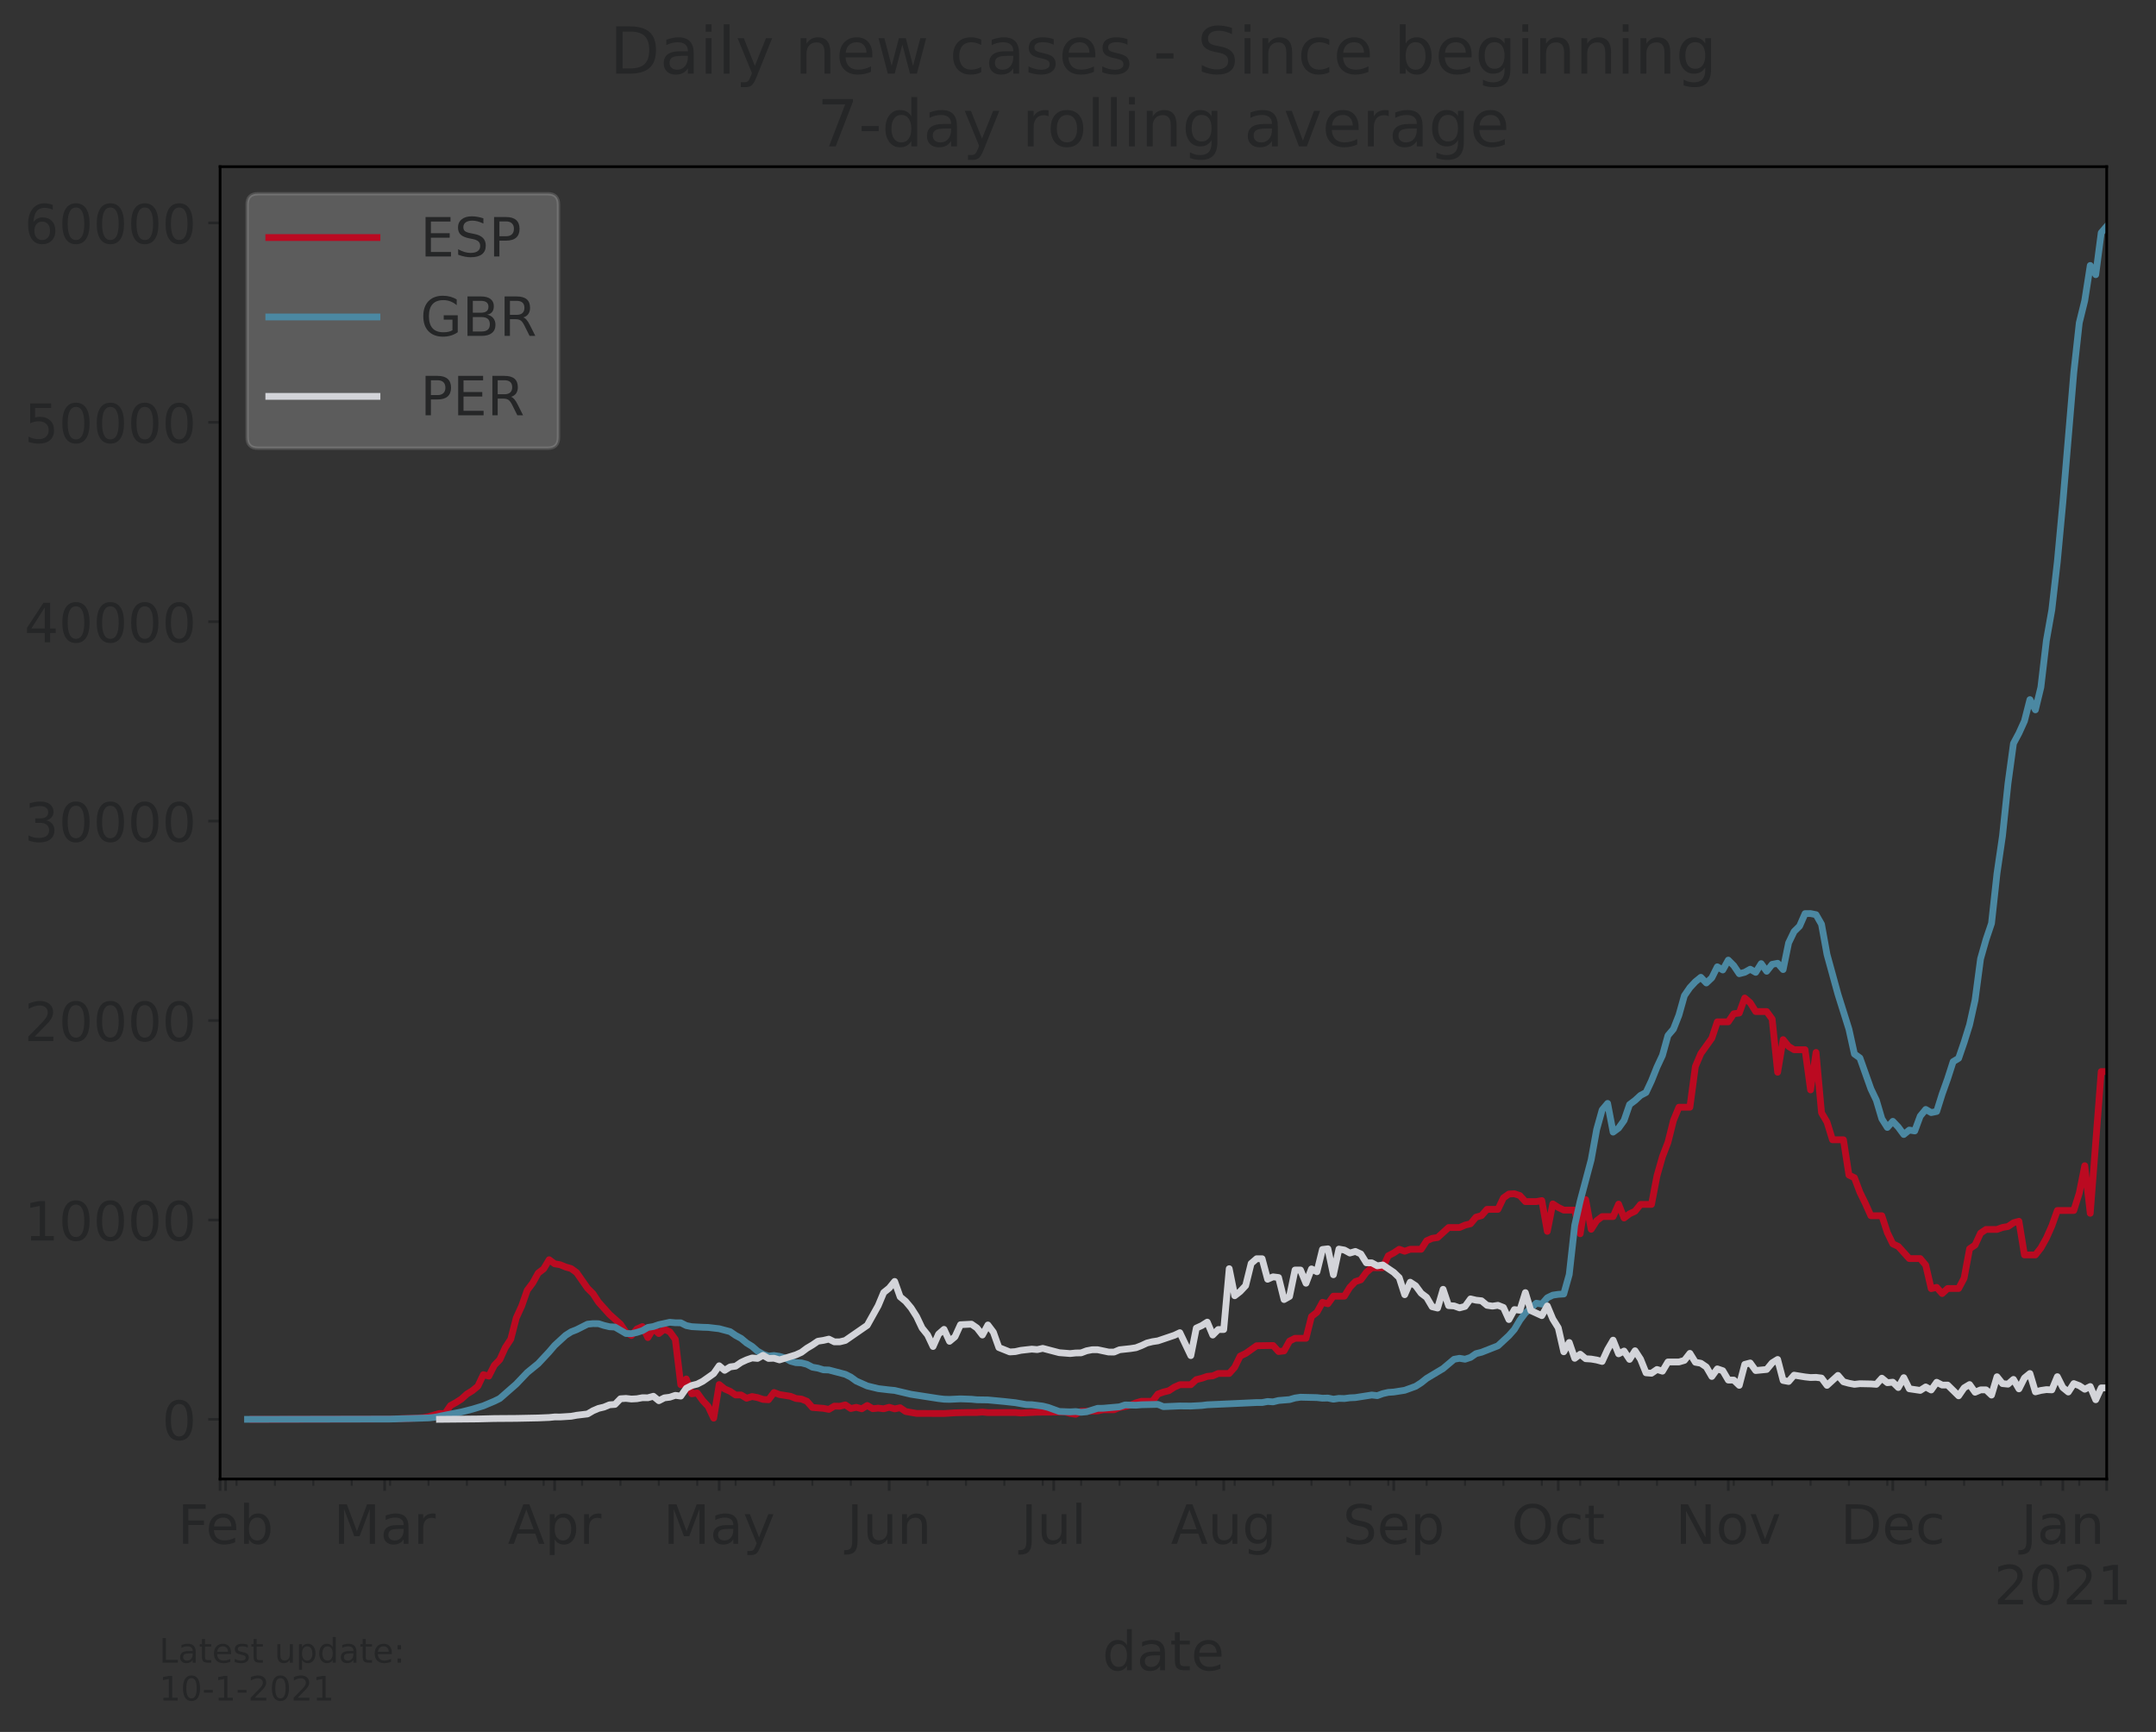 <?xml version="1.0" encoding="utf-8" standalone="no"?>
<!DOCTYPE svg PUBLIC "-//W3C//DTD SVG 1.1//EN"
  "http://www.w3.org/Graphics/SVG/1.1/DTD/svg11.dtd">
<!-- Created with matplotlib (https://matplotlib.org/) -->
<svg height="512.168pt" version="1.1" viewBox="0 0 637.683 512.168" width="637.683pt" xmlns="http://www.w3.org/2000/svg" xmlns:xlink="http://www.w3.org/1999/xlink">
 <rect x="0" y="0" width="637.683" height="512.168" fill="#333333" stroke="none"/>
 <defs>
  <style type="text/css">*{stroke-linecap:butt;stroke-linejoin:round;}</style>
 </defs>
 <g id="figure_1">
  <g id="patch_1">
   <path d="M 0 512.168 
L 637.683 512.168 
L 637.683 0 
L 0 0 
z
" style="fill:none;"/>
  </g>
  <g id="axes_1">
   <g id="patch_2">
    <path d="M 65.1 437.369 
L 623.1 437.369 
L 623.1 49.289 
L 65.1 49.289 
z
" style="fill:none;"/>
   </g>
   <g id="matplotlib.axis_1">
    <g id="xtick_1">
     <g id="line2d_1">
      <defs>
       <path d="M 0 0 
L 0 3.5 
" id="m07a002ce72" style="stroke:#252627;stroke-width:0.8;"/>
      </defs>
      <g>
       <use style="fill:#252627;stroke:#252627;stroke-width:0.8;" x="65.1" xlink:href="#m07a002ce72" y="437.369"/>
      </g>
     </g>
    </g>
    <g id="xtick_2">
     <g id="line2d_2">
      <g>
       <use style="fill:#252627;stroke:#252627;stroke-width:0.8;" x="66.722" xlink:href="#m07a002ce72" y="437.369"/>
      </g>
     </g>
     <g id="text_1">
      <!-- Feb -->
      <g style="fill:#252627;" transform="translate(52.56 456.526)scale(0.16 -0.16)">
       <defs>
        <path d="M 9.812 72.906 
L 51.703 72.906 
L 51.703 64.594 
L 19.672 64.594 
L 19.672 43.109 
L 48.578 43.109 
L 48.578 34.812 
L 19.672 34.812 
L 19.672 0 
L 9.812 0 
z
" id="DejaVuSans-70"/>
        <path d="M 56.203 29.594 
L 56.203 25.203 
L 14.891 25.203 
Q 15.484 15.922 20.484 11.062 
Q 25.484 6.203 34.422 6.203 
Q 39.594 6.203 44.453 7.469 
Q 49.312 8.734 54.109 11.281 
L 54.109 2.781 
Q 49.266 0.734 44.188 -0.344 
Q 39.109 -1.422 33.891 -1.422 
Q 20.797 -1.422 13.156 6.188 
Q 5.516 13.812 5.516 26.812 
Q 5.516 40.234 12.766 48.109 
Q 20.016 56 32.328 56 
Q 43.359 56 49.781 48.891 
Q 56.203 41.797 56.203 29.594 
z
M 47.219 32.234 
Q 47.125 39.594 43.094 43.984 
Q 39.062 48.391 32.422 48.391 
Q 24.906 48.391 20.391 44.141 
Q 15.875 39.891 15.188 32.172 
z
" id="DejaVuSans-101"/>
        <path d="M 48.688 27.297 
Q 48.688 37.203 44.609 42.844 
Q 40.531 48.484 33.406 48.484 
Q 26.266 48.484 22.188 42.844 
Q 18.109 37.203 18.109 27.297 
Q 18.109 17.391 22.188 11.75 
Q 26.266 6.109 33.406 6.109 
Q 40.531 6.109 44.609 11.75 
Q 48.688 17.391 48.688 27.297 
z
M 18.109 46.391 
Q 20.953 51.266 25.266 53.625 
Q 29.594 56 35.594 56 
Q 45.562 56 51.781 48.094 
Q 58.016 40.188 58.016 27.297 
Q 58.016 14.406 51.781 6.484 
Q 45.562 -1.422 35.594 -1.422 
Q 29.594 -1.422 25.266 0.953 
Q 20.953 3.328 18.109 8.203 
L 18.109 0 
L 9.078 0 
L 9.078 75.984 
L 18.109 75.984 
z
" id="DejaVuSans-98"/>
       </defs>
       <use xlink:href="#DejaVuSans-70"/>
       <use x="52.02" xlink:href="#DejaVuSans-101"/>
       <use x="113.543" xlink:href="#DejaVuSans-98"/>
      </g>
     </g>
    </g>
    <g id="xtick_3">
     <g id="line2d_3">
      <g>
       <use style="fill:#252627;stroke:#252627;stroke-width:0.8;" x="113.763" xlink:href="#m07a002ce72" y="437.369"/>
      </g>
     </g>
     <g id="text_2">
      <!-- Mar -->
      <g style="fill:#252627;" transform="translate(98.669 456.526)scale(0.16 -0.16)">
       <defs>
        <path d="M 9.812 72.906 
L 24.516 72.906 
L 43.109 23.297 
L 61.812 72.906 
L 76.516 72.906 
L 76.516 0 
L 66.891 0 
L 66.891 64.016 
L 48.094 14.016 
L 38.188 14.016 
L 19.391 64.016 
L 19.391 0 
L 9.812 0 
z
" id="DejaVuSans-77"/>
        <path d="M 34.281 27.484 
Q 23.391 27.484 19.188 25 
Q 14.984 22.516 14.984 16.5 
Q 14.984 11.719 18.141 8.906 
Q 21.297 6.109 26.703 6.109 
Q 34.188 6.109 38.703 11.406 
Q 43.219 16.703 43.219 25.484 
L 43.219 27.484 
z
M 52.203 31.203 
L 52.203 0 
L 43.219 0 
L 43.219 8.297 
Q 40.141 3.328 35.547 0.953 
Q 30.953 -1.422 24.312 -1.422 
Q 15.922 -1.422 10.953 3.297 
Q 6 8.016 6 15.922 
Q 6 25.141 12.172 29.828 
Q 18.359 34.516 30.609 34.516 
L 43.219 34.516 
L 43.219 35.406 
Q 43.219 41.609 39.141 45 
Q 35.062 48.391 27.688 48.391 
Q 23 48.391 18.547 47.266 
Q 14.109 46.141 10.016 43.891 
L 10.016 52.203 
Q 14.938 54.109 19.578 55.047 
Q 24.219 56 28.609 56 
Q 40.484 56 46.344 49.844 
Q 52.203 43.703 52.203 31.203 
z
" id="DejaVuSans-97"/>
        <path d="M 41.109 46.297 
Q 39.594 47.172 37.812 47.578 
Q 36.031 48 33.891 48 
Q 26.266 48 22.188 43.047 
Q 18.109 38.094 18.109 28.812 
L 18.109 0 
L 9.078 0 
L 9.078 54.688 
L 18.109 54.688 
L 18.109 46.188 
Q 20.953 51.172 25.484 53.578 
Q 30.031 56 36.531 56 
Q 37.453 56 38.578 55.875 
Q 39.703 55.766 41.062 55.516 
z
" id="DejaVuSans-114"/>
       </defs>
       <use xlink:href="#DejaVuSans-77"/>
       <use x="86.279" xlink:href="#DejaVuSans-97"/>
       <use x="147.559" xlink:href="#DejaVuSans-114"/>
      </g>
     </g>
    </g>
    <g id="xtick_4">
     <g id="line2d_4">
      <g>
       <use style="fill:#252627;stroke:#252627;stroke-width:0.8;" x="164.048" xlink:href="#m07a002ce72" y="437.369"/>
      </g>
     </g>
     <g id="text_3">
      <!-- Apr -->
      <g style="fill:#252627;" transform="translate(150.208 456.526)scale(0.16 -0.16)">
       <defs>
        <path d="M 34.188 63.188 
L 20.797 26.906 
L 47.609 26.906 
z
M 28.609 72.906 
L 39.797 72.906 
L 67.578 0 
L 57.328 0 
L 50.688 18.703 
L 17.828 18.703 
L 11.188 0 
L 0.781 0 
z
" id="DejaVuSans-65"/>
        <path d="M 18.109 8.203 
L 18.109 -20.797 
L 9.078 -20.797 
L 9.078 54.688 
L 18.109 54.688 
L 18.109 46.391 
Q 20.953 51.266 25.266 53.625 
Q 29.594 56 35.594 56 
Q 45.562 56 51.781 48.094 
Q 58.016 40.188 58.016 27.297 
Q 58.016 14.406 51.781 6.484 
Q 45.562 -1.422 35.594 -1.422 
Q 29.594 -1.422 25.266 0.953 
Q 20.953 3.328 18.109 8.203 
z
M 48.688 27.297 
Q 48.688 37.203 44.609 42.844 
Q 40.531 48.484 33.406 48.484 
Q 26.266 48.484 22.188 42.844 
Q 18.109 37.203 18.109 27.297 
Q 18.109 17.391 22.188 11.75 
Q 26.266 6.109 33.406 6.109 
Q 40.531 6.109 44.609 11.75 
Q 48.688 17.391 48.688 27.297 
z
" id="DejaVuSans-112"/>
       </defs>
       <use xlink:href="#DejaVuSans-65"/>
       <use x="68.408" xlink:href="#DejaVuSans-112"/>
       <use x="131.885" xlink:href="#DejaVuSans-114"/>
      </g>
     </g>
    </g>
    <g id="xtick_5">
     <g id="line2d_5">
      <g>
       <use style="fill:#252627;stroke:#252627;stroke-width:0.8;" x="212.71" xlink:href="#m07a002ce72" y="437.369"/>
      </g>
     </g>
     <g id="text_4">
      <!-- May -->
      <g style="fill:#252627;" transform="translate(196.17 456.526)scale(0.16 -0.16)">
       <defs>
        <path d="M 32.172 -5.078 
Q 28.375 -14.844 24.75 -17.812 
Q 21.141 -20.797 15.094 -20.797 
L 7.906 -20.797 
L 7.906 -13.281 
L 13.188 -13.281 
Q 16.891 -13.281 18.938 -11.516 
Q 21 -9.766 23.484 -3.219 
L 25.094 0.875 
L 2.984 54.688 
L 12.5 54.688 
L 29.594 11.922 
L 46.688 54.688 
L 56.203 54.688 
z
" id="DejaVuSans-121"/>
       </defs>
       <use xlink:href="#DejaVuSans-77"/>
       <use x="86.279" xlink:href="#DejaVuSans-97"/>
       <use x="147.559" xlink:href="#DejaVuSans-121"/>
      </g>
     </g>
    </g>
    <g id="xtick_6">
     <g id="line2d_6">
      <g>
       <use style="fill:#252627;stroke:#252627;stroke-width:0.8;" x="262.995" xlink:href="#m07a002ce72" y="437.369"/>
      </g>
     </g>
     <g id="text_5">
      <!-- Jun -->
      <g style="fill:#252627;" transform="translate(250.495 456.526)scale(0.16 -0.16)">
       <defs>
        <path d="M 9.812 72.906 
L 19.672 72.906 
L 19.672 5.078 
Q 19.672 -8.109 14.672 -14.062 
Q 9.672 -20.016 -1.422 -20.016 
L -5.172 -20.016 
L -5.172 -11.719 
L -2.094 -11.719 
Q 4.438 -11.719 7.125 -8.047 
Q 9.812 -4.391 9.812 5.078 
z
" id="DejaVuSans-74"/>
        <path d="M 8.5 21.578 
L 8.5 54.688 
L 17.484 54.688 
L 17.484 21.922 
Q 17.484 14.156 20.5 10.266 
Q 23.531 6.391 29.594 6.391 
Q 36.859 6.391 41.078 11.031 
Q 45.312 15.672 45.312 23.688 
L 45.312 54.688 
L 54.297 54.688 
L 54.297 0 
L 45.312 0 
L 45.312 8.406 
Q 42.047 3.422 37.719 1 
Q 33.406 -1.422 27.688 -1.422 
Q 18.266 -1.422 13.375 4.438 
Q 8.5 10.297 8.5 21.578 
z
M 31.109 56 
z
" id="DejaVuSans-117"/>
        <path d="M 54.891 33.016 
L 54.891 0 
L 45.906 0 
L 45.906 32.719 
Q 45.906 40.484 42.875 44.328 
Q 39.844 48.188 33.797 48.188 
Q 26.516 48.188 22.312 43.547 
Q 18.109 38.922 18.109 30.906 
L 18.109 0 
L 9.078 0 
L 9.078 54.688 
L 18.109 54.688 
L 18.109 46.188 
Q 21.344 51.125 25.703 53.562 
Q 30.078 56 35.797 56 
Q 45.219 56 50.047 50.172 
Q 54.891 44.344 54.891 33.016 
z
" id="DejaVuSans-110"/>
       </defs>
       <use xlink:href="#DejaVuSans-74"/>
       <use x="29.492" xlink:href="#DejaVuSans-117"/>
       <use x="92.871" xlink:href="#DejaVuSans-110"/>
      </g>
     </g>
    </g>
    <g id="xtick_7">
     <g id="line2d_7">
      <g>
       <use style="fill:#252627;stroke:#252627;stroke-width:0.8;" x="311.658" xlink:href="#m07a002ce72" y="437.369"/>
      </g>
     </g>
     <g id="text_6">
      <!-- Jul -->
      <g style="fill:#252627;" transform="translate(302.006 456.526)scale(0.16 -0.16)">
       <defs>
        <path d="M 9.422 75.984 
L 18.406 75.984 
L 18.406 0 
L 9.422 0 
z
" id="DejaVuSans-108"/>
       </defs>
       <use xlink:href="#DejaVuSans-74"/>
       <use x="29.492" xlink:href="#DejaVuSans-117"/>
       <use x="92.871" xlink:href="#DejaVuSans-108"/>
      </g>
     </g>
    </g>
    <g id="xtick_8">
     <g id="line2d_8">
      <g>
       <use style="fill:#252627;stroke:#252627;stroke-width:0.8;" x="361.943" xlink:href="#m07a002ce72" y="437.369"/>
      </g>
     </g>
     <g id="text_7">
      <!-- Aug -->
      <g style="fill:#252627;" transform="translate(346.322 456.526)scale(0.16 -0.16)">
       <defs>
        <path d="M 45.406 27.984 
Q 45.406 37.75 41.375 43.109 
Q 37.359 48.484 30.078 48.484 
Q 22.859 48.484 18.828 43.109 
Q 14.797 37.75 14.797 27.984 
Q 14.797 18.266 18.828 12.891 
Q 22.859 7.516 30.078 7.516 
Q 37.359 7.516 41.375 12.891 
Q 45.406 18.266 45.406 27.984 
z
M 54.391 6.781 
Q 54.391 -7.172 48.188 -13.984 
Q 42 -20.797 29.203 -20.797 
Q 24.469 -20.797 20.266 -20.094 
Q 16.062 -19.391 12.109 -17.922 
L 12.109 -9.188 
Q 16.062 -11.328 19.922 -12.344 
Q 23.781 -13.375 27.781 -13.375 
Q 36.625 -13.375 41.016 -8.766 
Q 45.406 -4.156 45.406 5.172 
L 45.406 9.625 
Q 42.625 4.781 38.281 2.391 
Q 33.938 0 27.875 0 
Q 17.828 0 11.672 7.656 
Q 5.516 15.328 5.516 27.984 
Q 5.516 40.672 11.672 48.328 
Q 17.828 56 27.875 56 
Q 33.938 56 38.281 53.609 
Q 42.625 51.219 45.406 46.391 
L 45.406 54.688 
L 54.391 54.688 
z
" id="DejaVuSans-103"/>
       </defs>
       <use xlink:href="#DejaVuSans-65"/>
       <use x="68.408" xlink:href="#DejaVuSans-117"/>
       <use x="131.787" xlink:href="#DejaVuSans-103"/>
      </g>
     </g>
    </g>
    <g id="xtick_9">
     <g id="line2d_9">
      <g>
       <use style="fill:#252627;stroke:#252627;stroke-width:0.8;" x="412.228" xlink:href="#m07a002ce72" y="437.369"/>
      </g>
     </g>
     <g id="text_8">
      <!-- Sep -->
      <g style="fill:#252627;" transform="translate(397.148 456.526)scale(0.16 -0.16)">
       <defs>
        <path d="M 53.516 70.516 
L 53.516 60.891 
Q 47.906 63.578 42.922 64.891 
Q 37.938 66.219 33.297 66.219 
Q 25.25 66.219 20.875 63.094 
Q 16.5 59.969 16.5 54.203 
Q 16.5 49.359 19.406 46.891 
Q 22.312 44.438 30.422 42.922 
L 36.375 41.703 
Q 47.406 39.594 52.656 34.297 
Q 57.906 29 57.906 20.125 
Q 57.906 9.516 50.797 4.047 
Q 43.703 -1.422 29.984 -1.422 
Q 24.812 -1.422 18.969 -0.25 
Q 13.141 0.922 6.891 3.219 
L 6.891 13.375 
Q 12.891 10.016 18.656 8.297 
Q 24.422 6.594 29.984 6.594 
Q 38.422 6.594 43.016 9.906 
Q 47.609 13.234 47.609 19.391 
Q 47.609 24.75 44.312 27.781 
Q 41.016 30.812 33.5 32.328 
L 27.484 33.5 
Q 16.453 35.688 11.516 40.375 
Q 6.594 45.062 6.594 53.422 
Q 6.594 63.094 13.406 68.656 
Q 20.219 74.219 32.172 74.219 
Q 37.312 74.219 42.625 73.281 
Q 47.953 72.359 53.516 70.516 
z
" id="DejaVuSans-83"/>
       </defs>
       <use xlink:href="#DejaVuSans-83"/>
       <use x="63.477" xlink:href="#DejaVuSans-101"/>
       <use x="125" xlink:href="#DejaVuSans-112"/>
      </g>
     </g>
    </g>
    <g id="xtick_10">
     <g id="line2d_10">
      <g>
       <use style="fill:#252627;stroke:#252627;stroke-width:0.8;" x="460.891" xlink:href="#m07a002ce72" y="437.369"/>
      </g>
     </g>
     <g id="text_9">
      <!-- Oct -->
      <g style="fill:#252627;" transform="translate(447.058 456.526)scale(0.16 -0.16)">
       <defs>
        <path d="M 39.406 66.219 
Q 28.656 66.219 22.328 58.203 
Q 16.016 50.203 16.016 36.375 
Q 16.016 22.609 22.328 14.594 
Q 28.656 6.594 39.406 6.594 
Q 50.141 6.594 56.422 14.594 
Q 62.703 22.609 62.703 36.375 
Q 62.703 50.203 56.422 58.203 
Q 50.141 66.219 39.406 66.219 
z
M 39.406 74.219 
Q 54.734 74.219 63.906 63.938 
Q 73.094 53.656 73.094 36.375 
Q 73.094 19.141 63.906 8.859 
Q 54.734 -1.422 39.406 -1.422 
Q 24.031 -1.422 14.812 8.828 
Q 5.609 19.094 5.609 36.375 
Q 5.609 53.656 14.812 63.938 
Q 24.031 74.219 39.406 74.219 
z
" id="DejaVuSans-79"/>
        <path d="M 48.781 52.594 
L 48.781 44.188 
Q 44.969 46.297 41.141 47.344 
Q 37.312 48.391 33.406 48.391 
Q 24.656 48.391 19.812 42.844 
Q 14.984 37.312 14.984 27.297 
Q 14.984 17.281 19.812 11.734 
Q 24.656 6.203 33.406 6.203 
Q 37.312 6.203 41.141 7.25 
Q 44.969 8.297 48.781 10.406 
L 48.781 2.094 
Q 45.016 0.344 40.984 -0.531 
Q 36.969 -1.422 32.422 -1.422 
Q 20.062 -1.422 12.781 6.344 
Q 5.516 14.109 5.516 27.297 
Q 5.516 40.672 12.859 48.328 
Q 20.219 56 33.016 56 
Q 37.156 56 41.109 55.141 
Q 45.062 54.297 48.781 52.594 
z
" id="DejaVuSans-99"/>
        <path d="M 18.312 70.219 
L 18.312 54.688 
L 36.812 54.688 
L 36.812 47.703 
L 18.312 47.703 
L 18.312 18.016 
Q 18.312 11.328 20.141 9.422 
Q 21.969 7.516 27.594 7.516 
L 36.812 7.516 
L 36.812 0 
L 27.594 0 
Q 17.188 0 13.234 3.875 
Q 9.281 7.766 9.281 18.016 
L 9.281 47.703 
L 2.688 47.703 
L 2.688 54.688 
L 9.281 54.688 
L 9.281 70.219 
z
" id="DejaVuSans-116"/>
       </defs>
       <use xlink:href="#DejaVuSans-79"/>
       <use x="78.711" xlink:href="#DejaVuSans-99"/>
       <use x="133.691" xlink:href="#DejaVuSans-116"/>
      </g>
     </g>
    </g>
    <g id="xtick_11">
     <g id="line2d_11">
      <g>
       <use style="fill:#252627;stroke:#252627;stroke-width:0.8;" x="511.176" xlink:href="#m07a002ce72" y="437.369"/>
      </g>
     </g>
     <g id="text_10">
      <!-- Nov -->
      <g style="fill:#252627;" transform="translate(495.561 456.526)scale(0.16 -0.16)">
       <defs>
        <path d="M 9.812 72.906 
L 23.094 72.906 
L 55.422 11.922 
L 55.422 72.906 
L 64.984 72.906 
L 64.984 0 
L 51.703 0 
L 19.391 60.984 
L 19.391 0 
L 9.812 0 
z
" id="DejaVuSans-78"/>
        <path d="M 30.609 48.391 
Q 23.391 48.391 19.188 42.75 
Q 14.984 37.109 14.984 27.297 
Q 14.984 17.484 19.156 11.844 
Q 23.344 6.203 30.609 6.203 
Q 37.797 6.203 41.984 11.859 
Q 46.188 17.531 46.188 27.297 
Q 46.188 37.016 41.984 42.703 
Q 37.797 48.391 30.609 48.391 
z
M 30.609 56 
Q 42.328 56 49.016 48.375 
Q 55.719 40.766 55.719 27.297 
Q 55.719 13.875 49.016 6.219 
Q 42.328 -1.422 30.609 -1.422 
Q 18.844 -1.422 12.172 6.219 
Q 5.516 13.875 5.516 27.297 
Q 5.516 40.766 12.172 48.375 
Q 18.844 56 30.609 56 
z
" id="DejaVuSans-111"/>
        <path d="M 2.984 54.688 
L 12.5 54.688 
L 29.594 8.797 
L 46.688 54.688 
L 56.203 54.688 
L 35.688 0 
L 23.484 0 
z
" id="DejaVuSans-118"/>
       </defs>
       <use xlink:href="#DejaVuSans-78"/>
       <use x="74.805" xlink:href="#DejaVuSans-111"/>
       <use x="135.986" xlink:href="#DejaVuSans-118"/>
      </g>
     </g>
    </g>
    <g id="xtick_12">
     <g id="line2d_12">
      <g>
       <use style="fill:#252627;stroke:#252627;stroke-width:0.8;" x="559.838" xlink:href="#m07a002ce72" y="437.369"/>
      </g>
     </g>
     <g id="text_11">
      <!-- Dec -->
      <g style="fill:#252627;" transform="translate(544.357 456.526)scale(0.16 -0.16)">
       <defs>
        <path d="M 19.672 64.797 
L 19.672 8.109 
L 31.594 8.109 
Q 46.688 8.109 53.688 14.938 
Q 60.688 21.781 60.688 36.531 
Q 60.688 51.172 53.688 57.984 
Q 46.688 64.797 31.594 64.797 
z
M 9.812 72.906 
L 30.078 72.906 
Q 51.266 72.906 61.172 64.094 
Q 71.094 55.281 71.094 36.531 
Q 71.094 17.672 61.125 8.828 
Q 51.172 0 30.078 0 
L 9.812 0 
z
" id="DejaVuSans-68"/>
       </defs>
       <use xlink:href="#DejaVuSans-68"/>
       <use x="77.002" xlink:href="#DejaVuSans-101"/>
       <use x="138.525" xlink:href="#DejaVuSans-99"/>
      </g>
     </g>
    </g>
    <g id="xtick_13">
     <g id="line2d_13">
      <g>
       <use style="fill:#252627;stroke:#252627;stroke-width:0.8;" x="610.123" xlink:href="#m07a002ce72" y="437.369"/>
      </g>
     </g>
     <g id="text_12">
      <!-- Jan -->
      <g style="fill:#252627;" transform="translate(597.791 456.526)scale(0.16 -0.16)">
       <use xlink:href="#DejaVuSans-74"/>
       <use x="29.492" xlink:href="#DejaVuSans-97"/>
       <use x="90.771" xlink:href="#DejaVuSans-110"/>
      </g>
      <!-- 2021 -->
      <g style="fill:#252627;" transform="translate(589.763 474.443)scale(0.16 -0.16)">
       <defs>
        <path d="M 19.188 8.297 
L 53.609 8.297 
L 53.609 0 
L 7.328 0 
L 7.328 8.297 
Q 12.938 14.109 22.625 23.891 
Q 32.328 33.688 34.812 36.531 
Q 39.547 41.844 41.422 45.531 
Q 43.312 49.219 43.312 52.781 
Q 43.312 58.594 39.234 62.25 
Q 35.156 65.922 28.609 65.922 
Q 23.969 65.922 18.812 64.312 
Q 13.672 62.703 7.812 59.422 
L 7.812 69.391 
Q 13.766 71.781 18.938 73 
Q 24.125 74.219 28.422 74.219 
Q 39.75 74.219 46.484 68.547 
Q 53.219 62.891 53.219 53.422 
Q 53.219 48.922 51.531 44.891 
Q 49.859 40.875 45.406 35.406 
Q 44.188 33.984 37.641 27.219 
Q 31.109 20.453 19.188 8.297 
z
" id="DejaVuSans-50"/>
        <path d="M 31.781 66.406 
Q 24.172 66.406 20.328 58.906 
Q 16.5 51.422 16.5 36.375 
Q 16.5 21.391 20.328 13.891 
Q 24.172 6.391 31.781 6.391 
Q 39.453 6.391 43.281 13.891 
Q 47.125 21.391 47.125 36.375 
Q 47.125 51.422 43.281 58.906 
Q 39.453 66.406 31.781 66.406 
z
M 31.781 74.219 
Q 44.047 74.219 50.516 64.516 
Q 56.984 54.828 56.984 36.375 
Q 56.984 17.969 50.516 8.266 
Q 44.047 -1.422 31.781 -1.422 
Q 19.531 -1.422 13.062 8.266 
Q 6.594 17.969 6.594 36.375 
Q 6.594 54.828 13.062 64.516 
Q 19.531 74.219 31.781 74.219 
z
" id="DejaVuSans-48"/>
        <path d="M 12.406 8.297 
L 28.516 8.297 
L 28.516 63.922 
L 10.984 60.406 
L 10.984 69.391 
L 28.422 72.906 
L 38.281 72.906 
L 38.281 8.297 
L 54.391 8.297 
L 54.391 0 
L 12.406 0 
z
" id="DejaVuSans-49"/>
       </defs>
       <use xlink:href="#DejaVuSans-50"/>
       <use x="63.623" xlink:href="#DejaVuSans-48"/>
       <use x="127.246" xlink:href="#DejaVuSans-50"/>
       <use x="190.869" xlink:href="#DejaVuSans-49"/>
      </g>
     </g>
    </g>
    <g id="xtick_14">
     <g id="line2d_14">
      <g>
       <use style="fill:#252627;stroke:#252627;stroke-width:0.8;" x="623.1" xlink:href="#m07a002ce72" y="437.369"/>
      </g>
     </g>
    </g>
    <g id="xtick_15">
     <g id="line2d_15">
      <defs>
       <path d="M 0 0 
L 0 2 
" id="mc3cd936dea" style="stroke:#252627;stroke-width:0.6;"/>
      </defs>
      <g>
       <use style="fill:#252627;stroke:#252627;stroke-width:0.6;" x="69.966" xlink:href="#mc3cd936dea" y="437.369"/>
      </g>
     </g>
    </g>
    <g id="xtick_16">
     <g id="line2d_16">
      <g>
       <use style="fill:#252627;stroke:#252627;stroke-width:0.6;" x="81.321" xlink:href="#mc3cd936dea" y="437.369"/>
      </g>
     </g>
    </g>
    <g id="xtick_17">
     <g id="line2d_17">
      <g>
       <use style="fill:#252627;stroke:#252627;stroke-width:0.6;" x="92.676" xlink:href="#mc3cd936dea" y="437.369"/>
      </g>
     </g>
    </g>
    <g id="xtick_18">
     <g id="line2d_18">
      <g>
       <use style="fill:#252627;stroke:#252627;stroke-width:0.6;" x="104.03" xlink:href="#mc3cd936dea" y="437.369"/>
      </g>
     </g>
    </g>
    <g id="xtick_19">
     <g id="line2d_19">
      <g>
       <use style="fill:#252627;stroke:#252627;stroke-width:0.6;" x="115.385" xlink:href="#mc3cd936dea" y="437.369"/>
      </g>
     </g>
    </g>
    <g id="xtick_20">
     <g id="line2d_20">
      <g>
       <use style="fill:#252627;stroke:#252627;stroke-width:0.6;" x="126.74" xlink:href="#mc3cd936dea" y="437.369"/>
      </g>
     </g>
    </g>
    <g id="xtick_21">
     <g id="line2d_21">
      <g>
       <use style="fill:#252627;stroke:#252627;stroke-width:0.6;" x="138.094" xlink:href="#mc3cd936dea" y="437.369"/>
      </g>
     </g>
    </g>
    <g id="xtick_22">
     <g id="line2d_22">
      <g>
       <use style="fill:#252627;stroke:#252627;stroke-width:0.6;" x="149.449" xlink:href="#mc3cd936dea" y="437.369"/>
      </g>
     </g>
    </g>
    <g id="xtick_23">
     <g id="line2d_23">
      <g>
       <use style="fill:#252627;stroke:#252627;stroke-width:0.6;" x="160.803" xlink:href="#mc3cd936dea" y="437.369"/>
      </g>
     </g>
    </g>
    <g id="xtick_24">
     <g id="line2d_24">
      <g>
       <use style="fill:#252627;stroke:#252627;stroke-width:0.6;" x="172.158" xlink:href="#mc3cd936dea" y="437.369"/>
      </g>
     </g>
    </g>
    <g id="xtick_25">
     <g id="line2d_25">
      <g>
       <use style="fill:#252627;stroke:#252627;stroke-width:0.6;" x="183.513" xlink:href="#mc3cd936dea" y="437.369"/>
      </g>
     </g>
    </g>
    <g id="xtick_26">
     <g id="line2d_26">
      <g>
       <use style="fill:#252627;stroke:#252627;stroke-width:0.6;" x="194.867" xlink:href="#mc3cd936dea" y="437.369"/>
      </g>
     </g>
    </g>
    <g id="xtick_27">
     <g id="line2d_27">
      <g>
       <use style="fill:#252627;stroke:#252627;stroke-width:0.6;" x="206.222" xlink:href="#mc3cd936dea" y="437.369"/>
      </g>
     </g>
    </g>
    <g id="xtick_28">
     <g id="line2d_28">
      <g>
       <use style="fill:#252627;stroke:#252627;stroke-width:0.6;" x="217.577" xlink:href="#mc3cd936dea" y="437.369"/>
      </g>
     </g>
    </g>
    <g id="xtick_29">
     <g id="line2d_29">
      <g>
       <use style="fill:#252627;stroke:#252627;stroke-width:0.6;" x="228.931" xlink:href="#mc3cd936dea" y="437.369"/>
      </g>
     </g>
    </g>
    <g id="xtick_30">
     <g id="line2d_30">
      <g>
       <use style="fill:#252627;stroke:#252627;stroke-width:0.6;" x="240.286" xlink:href="#mc3cd936dea" y="437.369"/>
      </g>
     </g>
    </g>
    <g id="xtick_31">
     <g id="line2d_31">
      <g>
       <use style="fill:#252627;stroke:#252627;stroke-width:0.6;" x="251.641" xlink:href="#mc3cd936dea" y="437.369"/>
      </g>
     </g>
    </g>
    <g id="xtick_32">
     <g id="line2d_32">
      <g>
       <use style="fill:#252627;stroke:#252627;stroke-width:0.6;" x="274.35" xlink:href="#mc3cd936dea" y="437.369"/>
      </g>
     </g>
    </g>
    <g id="xtick_33">
     <g id="line2d_33">
      <g>
       <use style="fill:#252627;stroke:#252627;stroke-width:0.6;" x="285.705" xlink:href="#mc3cd936dea" y="437.369"/>
      </g>
     </g>
    </g>
    <g id="xtick_34">
     <g id="line2d_34">
      <g>
       <use style="fill:#252627;stroke:#252627;stroke-width:0.6;" x="297.059" xlink:href="#mc3cd936dea" y="437.369"/>
      </g>
     </g>
    </g>
    <g id="xtick_35">
     <g id="line2d_35">
      <g>
       <use style="fill:#252627;stroke:#252627;stroke-width:0.6;" x="308.414" xlink:href="#mc3cd936dea" y="437.369"/>
      </g>
     </g>
    </g>
    <g id="xtick_36">
     <g id="line2d_36">
      <g>
       <use style="fill:#252627;stroke:#252627;stroke-width:0.6;" x="319.769" xlink:href="#mc3cd936dea" y="437.369"/>
      </g>
     </g>
    </g>
    <g id="xtick_37">
     <g id="line2d_37">
      <g>
       <use style="fill:#252627;stroke:#252627;stroke-width:0.6;" x="331.123" xlink:href="#mc3cd936dea" y="437.369"/>
      </g>
     </g>
    </g>
    <g id="xtick_38">
     <g id="line2d_38">
      <g>
       <use style="fill:#252627;stroke:#252627;stroke-width:0.6;" x="342.478" xlink:href="#mc3cd936dea" y="437.369"/>
      </g>
     </g>
    </g>
    <g id="xtick_39">
     <g id="line2d_39">
      <g>
       <use style="fill:#252627;stroke:#252627;stroke-width:0.6;" x="353.833" xlink:href="#mc3cd936dea" y="437.369"/>
      </g>
     </g>
    </g>
    <g id="xtick_40">
     <g id="line2d_40">
      <g>
       <use style="fill:#252627;stroke:#252627;stroke-width:0.6;" x="365.187" xlink:href="#mc3cd936dea" y="437.369"/>
      </g>
     </g>
    </g>
    <g id="xtick_41">
     <g id="line2d_41">
      <g>
       <use style="fill:#252627;stroke:#252627;stroke-width:0.6;" x="376.542" xlink:href="#mc3cd936dea" y="437.369"/>
      </g>
     </g>
    </g>
    <g id="xtick_42">
     <g id="line2d_42">
      <g>
       <use style="fill:#252627;stroke:#252627;stroke-width:0.6;" x="387.897" xlink:href="#mc3cd936dea" y="437.369"/>
      </g>
     </g>
    </g>
    <g id="xtick_43">
     <g id="line2d_43">
      <g>
       <use style="fill:#252627;stroke:#252627;stroke-width:0.6;" x="399.251" xlink:href="#mc3cd936dea" y="437.369"/>
      </g>
     </g>
    </g>
    <g id="xtick_44">
     <g id="line2d_44">
      <g>
       <use style="fill:#252627;stroke:#252627;stroke-width:0.6;" x="410.606" xlink:href="#mc3cd936dea" y="437.369"/>
      </g>
     </g>
    </g>
    <g id="xtick_45">
     <g id="line2d_45">
      <g>
       <use style="fill:#252627;stroke:#252627;stroke-width:0.6;" x="421.96" xlink:href="#mc3cd936dea" y="437.369"/>
      </g>
     </g>
    </g>
    <g id="xtick_46">
     <g id="line2d_46">
      <g>
       <use style="fill:#252627;stroke:#252627;stroke-width:0.6;" x="433.315" xlink:href="#mc3cd936dea" y="437.369"/>
      </g>
     </g>
    </g>
    <g id="xtick_47">
     <g id="line2d_47">
      <g>
       <use style="fill:#252627;stroke:#252627;stroke-width:0.6;" x="444.67" xlink:href="#mc3cd936dea" y="437.369"/>
      </g>
     </g>
    </g>
    <g id="xtick_48">
     <g id="line2d_48">
      <g>
       <use style="fill:#252627;stroke:#252627;stroke-width:0.6;" x="456.024" xlink:href="#mc3cd936dea" y="437.369"/>
      </g>
     </g>
    </g>
    <g id="xtick_49">
     <g id="line2d_49">
      <g>
       <use style="fill:#252627;stroke:#252627;stroke-width:0.6;" x="467.379" xlink:href="#mc3cd936dea" y="437.369"/>
      </g>
     </g>
    </g>
    <g id="xtick_50">
     <g id="line2d_50">
      <g>
       <use style="fill:#252627;stroke:#252627;stroke-width:0.6;" x="478.734" xlink:href="#mc3cd936dea" y="437.369"/>
      </g>
     </g>
    </g>
    <g id="xtick_51">
     <g id="line2d_51">
      <g>
       <use style="fill:#252627;stroke:#252627;stroke-width:0.6;" x="490.088" xlink:href="#mc3cd936dea" y="437.369"/>
      </g>
     </g>
    </g>
    <g id="xtick_52">
     <g id="line2d_52">
      <g>
       <use style="fill:#252627;stroke:#252627;stroke-width:0.6;" x="501.443" xlink:href="#mc3cd936dea" y="437.369"/>
      </g>
     </g>
    </g>
    <g id="xtick_53">
     <g id="line2d_53">
      <g>
       <use style="fill:#252627;stroke:#252627;stroke-width:0.6;" x="512.798" xlink:href="#mc3cd936dea" y="437.369"/>
      </g>
     </g>
    </g>
    <g id="xtick_54">
     <g id="line2d_54">
      <g>
       <use style="fill:#252627;stroke:#252627;stroke-width:0.6;" x="524.152" xlink:href="#mc3cd936dea" y="437.369"/>
      </g>
     </g>
    </g>
    <g id="xtick_55">
     <g id="line2d_55">
      <g>
       <use style="fill:#252627;stroke:#252627;stroke-width:0.6;" x="535.507" xlink:href="#mc3cd936dea" y="437.369"/>
      </g>
     </g>
    </g>
    <g id="xtick_56">
     <g id="line2d_56">
      <g>
       <use style="fill:#252627;stroke:#252627;stroke-width:0.6;" x="546.862" xlink:href="#mc3cd936dea" y="437.369"/>
      </g>
     </g>
    </g>
    <g id="xtick_57">
     <g id="line2d_57">
      <g>
       <use style="fill:#252627;stroke:#252627;stroke-width:0.6;" x="558.216" xlink:href="#mc3cd936dea" y="437.369"/>
      </g>
     </g>
    </g>
    <g id="xtick_58">
     <g id="line2d_58">
      <g>
       <use style="fill:#252627;stroke:#252627;stroke-width:0.6;" x="569.571" xlink:href="#mc3cd936dea" y="437.369"/>
      </g>
     </g>
    </g>
    <g id="xtick_59">
     <g id="line2d_59">
      <g>
       <use style="fill:#252627;stroke:#252627;stroke-width:0.6;" x="580.926" xlink:href="#mc3cd936dea" y="437.369"/>
      </g>
     </g>
    </g>
    <g id="xtick_60">
     <g id="line2d_60">
      <g>
       <use style="fill:#252627;stroke:#252627;stroke-width:0.6;" x="592.28" xlink:href="#mc3cd936dea" y="437.369"/>
      </g>
     </g>
    </g>
    <g id="xtick_61">
     <g id="line2d_61">
      <g>
       <use style="fill:#252627;stroke:#252627;stroke-width:0.6;" x="603.635" xlink:href="#mc3cd936dea" y="437.369"/>
      </g>
     </g>
    </g>
    <g id="xtick_62">
     <g id="line2d_62">
      <g>
       <use style="fill:#252627;stroke:#252627;stroke-width:0.6;" x="614.99" xlink:href="#mc3cd936dea" y="437.369"/>
      </g>
     </g>
    </g>
    <g id="text_13">
     <!-- date -->
     <g style="fill:#252627;" transform="translate(326.06 493.928)scale(0.16 -0.16)">
      <defs>
       <path d="M 45.406 46.391 
L 45.406 75.984 
L 54.391 75.984 
L 54.391 0 
L 45.406 0 
L 45.406 8.203 
Q 42.578 3.328 38.25 0.953 
Q 33.938 -1.422 27.875 -1.422 
Q 17.969 -1.422 11.734 6.484 
Q 5.516 14.406 5.516 27.297 
Q 5.516 40.188 11.734 48.094 
Q 17.969 56 27.875 56 
Q 33.938 56 38.25 53.625 
Q 42.578 51.266 45.406 46.391 
z
M 14.797 27.297 
Q 14.797 17.391 18.875 11.75 
Q 22.953 6.109 30.078 6.109 
Q 37.203 6.109 41.297 11.75 
Q 45.406 17.391 45.406 27.297 
Q 45.406 37.203 41.297 42.844 
Q 37.203 48.484 30.078 48.484 
Q 22.953 48.484 18.875 42.844 
Q 14.797 37.203 14.797 27.297 
z
" id="DejaVuSans-100"/>
      </defs>
      <use xlink:href="#DejaVuSans-100"/>
      <use x="63.477" xlink:href="#DejaVuSans-97"/>
      <use x="124.756" xlink:href="#DejaVuSans-116"/>
      <use x="163.965" xlink:href="#DejaVuSans-101"/>
     </g>
    </g>
   </g>
   <g id="matplotlib.axis_2">
    <g id="ytick_1">
     <g id="line2d_63">
      <defs>
       <path d="M 0 0 
L -3.5 0 
" id="me7e051d684" style="stroke:#252627;stroke-width:0.8;"/>
      </defs>
      <g>
       <use style="fill:#252627;stroke:#252627;stroke-width:0.8;" x="65.1" xlink:href="#me7e051d684" y="419.729"/>
      </g>
     </g>
     <g id="text_14">
      <!-- 0 -->
      <g style="fill:#252627;" transform="translate(47.92 425.808)scale(0.16 -0.16)">
       <use xlink:href="#DejaVuSans-48"/>
      </g>
     </g>
    </g>
    <g id="ytick_2">
     <g id="line2d_64">
      <g>
       <use style="fill:#252627;stroke:#252627;stroke-width:0.8;" x="65.1" xlink:href="#me7e051d684" y="360.76"/>
      </g>
     </g>
     <g id="text_15">
      <!-- 10000 -->
      <g style="fill:#252627;" transform="translate(7.2 366.839)scale(0.16 -0.16)">
       <use xlink:href="#DejaVuSans-49"/>
       <use x="63.623" xlink:href="#DejaVuSans-48"/>
       <use x="127.246" xlink:href="#DejaVuSans-48"/>
       <use x="190.869" xlink:href="#DejaVuSans-48"/>
       <use x="254.492" xlink:href="#DejaVuSans-48"/>
      </g>
     </g>
    </g>
    <g id="ytick_3">
     <g id="line2d_65">
      <g>
       <use style="fill:#252627;stroke:#252627;stroke-width:0.8;" x="65.1" xlink:href="#me7e051d684" y="301.792"/>
      </g>
     </g>
     <g id="text_16">
      <!-- 20000 -->
      <g style="fill:#252627;" transform="translate(7.2 307.871)scale(0.16 -0.16)">
       <use xlink:href="#DejaVuSans-50"/>
       <use x="63.623" xlink:href="#DejaVuSans-48"/>
       <use x="127.246" xlink:href="#DejaVuSans-48"/>
       <use x="190.869" xlink:href="#DejaVuSans-48"/>
       <use x="254.492" xlink:href="#DejaVuSans-48"/>
      </g>
     </g>
    </g>
    <g id="ytick_4">
     <g id="line2d_66">
      <g>
       <use style="fill:#252627;stroke:#252627;stroke-width:0.8;" x="65.1" xlink:href="#me7e051d684" y="242.823"/>
      </g>
     </g>
     <g id="text_17">
      <!-- 30000 -->
      <g style="fill:#252627;" transform="translate(7.2 248.902)scale(0.16 -0.16)">
       <defs>
        <path d="M 40.578 39.312 
Q 47.656 37.797 51.625 33 
Q 55.609 28.219 55.609 21.188 
Q 55.609 10.406 48.188 4.484 
Q 40.766 -1.422 27.094 -1.422 
Q 22.516 -1.422 17.656 -0.516 
Q 12.797 0.391 7.625 2.203 
L 7.625 11.719 
Q 11.719 9.328 16.594 8.109 
Q 21.484 6.891 26.812 6.891 
Q 36.078 6.891 40.938 10.547 
Q 45.797 14.203 45.797 21.188 
Q 45.797 27.641 41.281 31.266 
Q 36.766 34.906 28.719 34.906 
L 20.219 34.906 
L 20.219 43.016 
L 29.109 43.016 
Q 36.375 43.016 40.234 45.922 
Q 44.094 48.828 44.094 54.297 
Q 44.094 59.906 40.109 62.906 
Q 36.141 65.922 28.719 65.922 
Q 24.656 65.922 20.016 65.031 
Q 15.375 64.156 9.812 62.312 
L 9.812 71.094 
Q 15.438 72.656 20.344 73.438 
Q 25.25 74.219 29.594 74.219 
Q 40.828 74.219 47.359 69.109 
Q 53.906 64.016 53.906 55.328 
Q 53.906 49.266 50.438 45.094 
Q 46.969 40.922 40.578 39.312 
z
" id="DejaVuSans-51"/>
       </defs>
       <use xlink:href="#DejaVuSans-51"/>
       <use x="63.623" xlink:href="#DejaVuSans-48"/>
       <use x="127.246" xlink:href="#DejaVuSans-48"/>
       <use x="190.869" xlink:href="#DejaVuSans-48"/>
       <use x="254.492" xlink:href="#DejaVuSans-48"/>
      </g>
     </g>
    </g>
    <g id="ytick_5">
     <g id="line2d_67">
      <g>
       <use style="fill:#252627;stroke:#252627;stroke-width:0.8;" x="65.1" xlink:href="#me7e051d684" y="183.855"/>
      </g>
     </g>
     <g id="text_18">
      <!-- 40000 -->
      <g style="fill:#252627;" transform="translate(7.2 189.934)scale(0.16 -0.16)">
       <defs>
        <path d="M 37.797 64.312 
L 12.891 25.391 
L 37.797 25.391 
z
M 35.203 72.906 
L 47.609 72.906 
L 47.609 25.391 
L 58.016 25.391 
L 58.016 17.188 
L 47.609 17.188 
L 47.609 0 
L 37.797 0 
L 37.797 17.188 
L 4.891 17.188 
L 4.891 26.703 
z
" id="DejaVuSans-52"/>
       </defs>
       <use xlink:href="#DejaVuSans-52"/>
       <use x="63.623" xlink:href="#DejaVuSans-48"/>
       <use x="127.246" xlink:href="#DejaVuSans-48"/>
       <use x="190.869" xlink:href="#DejaVuSans-48"/>
       <use x="254.492" xlink:href="#DejaVuSans-48"/>
      </g>
     </g>
    </g>
    <g id="ytick_6">
     <g id="line2d_68">
      <g>
       <use style="fill:#252627;stroke:#252627;stroke-width:0.8;" x="65.1" xlink:href="#me7e051d684" y="124.886"/>
      </g>
     </g>
     <g id="text_19">
      <!-- 50000 -->
      <g style="fill:#252627;" transform="translate(7.2 130.965)scale(0.16 -0.16)">
       <defs>
        <path d="M 10.797 72.906 
L 49.516 72.906 
L 49.516 64.594 
L 19.828 64.594 
L 19.828 46.734 
Q 21.969 47.469 24.109 47.828 
Q 26.266 48.188 28.422 48.188 
Q 40.625 48.188 47.75 41.5 
Q 54.891 34.812 54.891 23.391 
Q 54.891 11.625 47.562 5.094 
Q 40.234 -1.422 26.906 -1.422 
Q 22.312 -1.422 17.547 -0.641 
Q 12.797 0.141 7.719 1.703 
L 7.719 11.625 
Q 12.109 9.234 16.797 8.062 
Q 21.484 6.891 26.703 6.891 
Q 35.156 6.891 40.078 11.328 
Q 45.016 15.766 45.016 23.391 
Q 45.016 31 40.078 35.438 
Q 35.156 39.891 26.703 39.891 
Q 22.75 39.891 18.812 39.016 
Q 14.891 38.141 10.797 36.281 
z
" id="DejaVuSans-53"/>
       </defs>
       <use xlink:href="#DejaVuSans-53"/>
       <use x="63.623" xlink:href="#DejaVuSans-48"/>
       <use x="127.246" xlink:href="#DejaVuSans-48"/>
       <use x="190.869" xlink:href="#DejaVuSans-48"/>
       <use x="254.492" xlink:href="#DejaVuSans-48"/>
      </g>
     </g>
    </g>
    <g id="ytick_7">
     <g id="line2d_69">
      <g>
       <use style="fill:#252627;stroke:#252627;stroke-width:0.8;" x="65.1" xlink:href="#me7e051d684" y="65.918"/>
      </g>
     </g>
     <g id="text_20">
      <!-- 60000 -->
      <g style="fill:#252627;" transform="translate(7.2 71.997)scale(0.16 -0.16)">
       <defs>
        <path d="M 33.016 40.375 
Q 26.375 40.375 22.484 35.828 
Q 18.609 31.297 18.609 23.391 
Q 18.609 15.531 22.484 10.953 
Q 26.375 6.391 33.016 6.391 
Q 39.656 6.391 43.531 10.953 
Q 47.406 15.531 47.406 23.391 
Q 47.406 31.297 43.531 35.828 
Q 39.656 40.375 33.016 40.375 
z
M 52.594 71.297 
L 52.594 62.312 
Q 48.875 64.062 45.094 64.984 
Q 41.312 65.922 37.594 65.922 
Q 27.828 65.922 22.672 59.328 
Q 17.531 52.734 16.797 39.406 
Q 19.672 43.656 24.016 45.922 
Q 28.375 48.188 33.594 48.188 
Q 44.578 48.188 50.953 41.516 
Q 57.328 34.859 57.328 23.391 
Q 57.328 12.156 50.688 5.359 
Q 44.047 -1.422 33.016 -1.422 
Q 20.359 -1.422 13.672 8.266 
Q 6.984 17.969 6.984 36.375 
Q 6.984 53.656 15.188 63.938 
Q 23.391 74.219 37.203 74.219 
Q 40.922 74.219 44.703 73.484 
Q 48.484 72.75 52.594 71.297 
z
" id="DejaVuSans-54"/>
       </defs>
       <use xlink:href="#DejaVuSans-54"/>
       <use x="63.623" xlink:href="#DejaVuSans-48"/>
       <use x="127.246" xlink:href="#DejaVuSans-48"/>
       <use x="190.869" xlink:href="#DejaVuSans-48"/>
       <use x="254.492" xlink:href="#DejaVuSans-48"/>
      </g>
     </g>
    </g>
   </g>
   <g id="line2d_70">
    <path clip-path="url(#pff55849d14)" d="M 74.833 419.728 
L 115.385 419.629 
L 121.873 419.419 
L 125.117 419.233 
L 126.74 418.926 
L 129.984 417.998 
L 131.606 418.029 
L 133.228 415.658 
L 134.85 414.766 
L 136.472 413.727 
L 138.094 412.257 
L 139.716 411.26 
L 141.338 409.929 
L 142.96 406.515 
L 144.583 406.943 
L 146.205 403.737 
L 147.827 402.064 
L 149.449 398.505 
L 151.071 396.026 
L 152.693 389.735 
L 154.315 386.182 
L 155.937 381.56 
L 157.559 379.41 
L 159.181 376.478 
L 160.803 375.233 
L 162.426 372.522 
L 164.048 373.731 
L 165.67 374.004 
L 167.292 374.677 
L 168.914 375.138 
L 170.536 376.315 
L 173.78 380.962 
L 175.402 382.577 
L 177.024 385.058 
L 180.269 388.679 
L 183.513 391.572 
L 185.135 393.952 
L 186.757 394.942 
L 188.379 393.003 
L 190.001 392.295 
L 191.623 395.553 
L 193.245 392.904 
L 194.867 394.363 
L 196.49 393.078 
L 198.112 393.829 
L 199.734 396.077 
L 201.356 409.493 
L 202.978 407.784 
L 204.6 412.181 
L 206.222 411.932 
L 207.844 414.173 
L 209.466 415.914 
L 211.088 419.383 
L 212.71 409.43 
L 214.333 410.734 
L 215.955 411.446 
L 217.577 412.53 
L 219.199 412.521 
L 220.821 413.488 
L 222.443 412.979 
L 224.065 413.292 
L 225.687 413.835 
L 227.309 413.93 
L 228.931 411.789 
L 230.553 412.399 
L 233.798 412.911 
L 235.42 413.557 
L 237.042 413.731 
L 238.664 414.381 
L 240.286 416.216 
L 243.53 416.474 
L 245.152 416.783 
L 246.774 415.819 
L 248.397 415.86 
L 250.019 415.454 
L 251.641 416.533 
L 253.263 416.172 
L 254.885 416.609 
L 256.507 415.627 
L 258.129 416.578 
L 259.751 416.411 
L 261.373 416.606 
L 262.995 416.159 
L 264.617 416.635 
L 266.24 416.303 
L 267.862 417.409 
L 271.106 417.975 
L 279.216 418.004 
L 282.46 417.795 
L 285.705 417.714 
L 288.949 417.704 
L 290.571 417.571 
L 292.193 417.736 
L 297.059 417.711 
L 300.303 417.704 
L 301.926 417.86 
L 306.792 417.624 
L 310.036 417.607 
L 314.902 417.505 
L 316.524 417.98 
L 318.147 418.234 
L 319.769 417.354 
L 324.635 417.241 
L 326.257 416.896 
L 329.501 416.896 
L 331.123 416.221 
L 332.745 415.947 
L 334.367 415.533 
L 335.99 414.844 
L 337.612 414.382 
L 340.856 414.382 
L 342.478 412.246 
L 344.1 411.663 
L 345.722 411.257 
L 347.344 410.2 
L 348.966 409.48 
L 352.21 409.48 
L 353.833 407.981 
L 355.455 407.585 
L 357.077 407.017 
L 358.699 406.87 
L 360.321 406.165 
L 363.565 406.165 
L 365.187 404.336 
L 366.809 401.024 
L 368.431 400.247 
L 371.676 397.961 
L 376.542 397.889 
L 378.164 399.681 
L 379.786 399.497 
L 381.408 396.58 
L 383.03 395.761 
L 386.274 395.761 
L 387.897 389.316 
L 389.519 388.068 
L 391.141 385.12 
L 392.763 385.551 
L 394.385 383.302 
L 397.629 383.302 
L 399.251 380.68 
L 400.873 378.993 
L 402.495 378.466 
L 404.117 376.26 
L 405.74 374.886 
L 408.984 374.886 
L 410.606 371.356 
L 412.228 370.515 
L 413.85 369.433 
L 415.472 370.022 
L 417.094 369.435 
L 420.338 369.435 
L 421.96 366.917 
L 423.583 366.202 
L 425.205 365.962 
L 428.449 363.004 
L 431.693 363.004 
L 433.315 362.293 
L 434.937 361.894 
L 436.559 359.934 
L 438.181 359.49 
L 439.803 357.632 
L 443.048 357.632 
L 444.67 354.242 
L 446.292 353.094 
L 447.914 353.014 
L 449.536 353.551 
L 451.158 355.334 
L 454.402 355.334 
L 456.024 355.034 
L 457.647 364.131 
L 459.269 356.016 
L 460.891 357.055 
L 462.513 357.853 
L 465.757 357.853 
L 467.379 364.849 
L 469.001 354.742 
L 470.623 363.529 
L 472.245 360.999 
L 473.867 359.766 
L 477.112 359.766 
L 478.734 356.08 
L 480.356 360.191 
L 481.978 358.945 
L 483.6 358.191 
L 485.222 356.171 
L 488.466 356.171 
L 490.088 347.719 
L 491.71 342.029 
L 493.333 337.814 
L 494.955 331.354 
L 496.577 327.425 
L 499.821 327.425 
L 501.443 315.379 
L 503.065 311.55 
L 506.309 307.013 
L 507.931 302.174 
L 511.176 302.174 
L 512.798 299.789 
L 514.42 299.578 
L 516.042 295.133 
L 517.664 296.541 
L 519.286 299.135 
L 522.53 299.135 
L 524.152 301.353 
L 525.774 317.08 
L 527.397 307.435 
L 529.019 309.454 
L 530.641 310.419 
L 533.885 310.419 
L 535.507 322.308 
L 537.129 311.223 
L 538.751 329.059 
L 540.373 331.82 
L 541.995 337.056 
L 545.24 337.056 
L 546.862 347.491 
L 548.484 348.275 
L 550.106 352.568 
L 551.728 355.89 
L 553.35 359.515 
L 556.594 359.515 
L 558.216 364.491 
L 559.838 367.837 
L 561.46 368.587 
L 564.705 372.184 
L 567.949 372.184 
L 569.571 374.12 
L 571.193 381.076 
L 572.815 380.703 
L 574.437 382.533 
L 576.059 381.039 
L 579.303 381.039 
L 580.926 377.982 
L 582.548 369.282 
L 584.17 368.183 
L 585.792 364.665 
L 587.414 363.573 
L 590.658 363.573 
L 592.28 362.98 
L 593.902 362.705 
L 595.524 361.604 
L 597.147 361.156 
L 598.769 371.109 
L 602.013 371.109 
L 603.635 369.046 
L 605.257 366.153 
L 606.879 362.505 
L 608.501 357.969 
L 613.367 357.969 
L 614.99 352.816 
L 616.612 344.719 
L 618.234 358.801 
L 621.478 316.875 
L 623.1 316.875 
L 623.1 316.875 
" style="fill:none;stroke:#bb0a21;stroke-linecap:square;stroke-width:2;"/>
   </g>
   <g id="line2d_71">
    <path clip-path="url(#pff55849d14)" d="M 73.21 419.721 
L 115.385 419.641 
L 126.74 419.311 
L 128.362 419.139 
L 136.472 417.544 
L 139.716 416.719 
L 142.96 415.733 
L 146.205 414.361 
L 147.827 413.564 
L 152.693 409.303 
L 155.937 405.89 
L 159.181 403.252 
L 162.426 399.773 
L 164.048 397.872 
L 167.292 394.895 
L 168.914 393.858 
L 170.536 393.22 
L 173.78 391.585 
L 175.402 391.426 
L 177.024 391.445 
L 178.647 391.962 
L 180.269 392.35 
L 181.891 392.443 
L 185.135 394.338 
L 186.757 394.391 
L 188.379 394.023 
L 190.001 393.498 
L 191.623 392.552 
L 193.245 392.282 
L 194.867 391.725 
L 198.112 391.024 
L 199.734 391.171 
L 201.356 391.179 
L 202.978 391.998 
L 204.6 392.324 
L 207.844 392.501 
L 209.466 392.547 
L 212.71 392.93 
L 215.955 393.798 
L 217.577 394.911 
L 219.199 395.785 
L 220.821 397.145 
L 222.443 398.15 
L 224.065 399.563 
L 225.687 400.473 
L 227.309 401.025 
L 228.931 400.851 
L 230.553 401.099 
L 232.176 401.551 
L 233.798 402.522 
L 235.42 402.969 
L 237.042 403.035 
L 238.664 403.453 
L 240.286 404.305 
L 241.908 404.589 
L 243.53 405.084 
L 245.152 405.138 
L 250.019 406.415 
L 251.641 407.227 
L 253.263 408.405 
L 256.507 409.855 
L 259.751 410.642 
L 262.995 411.024 
L 264.617 411.183 
L 269.484 412.326 
L 277.594 413.58 
L 279.216 413.775 
L 280.838 413.822 
L 284.083 413.668 
L 287.327 413.785 
L 288.949 413.942 
L 292.193 413.99 
L 297.059 414.449 
L 300.303 414.805 
L 303.548 415.368 
L 305.17 415.395 
L 308.414 415.807 
L 310.036 416.209 
L 313.28 417.393 
L 316.524 417.516 
L 318.147 417.421 
L 319.769 417.641 
L 321.391 417.49 
L 324.635 416.47 
L 326.257 416.451 
L 331.123 416.021 
L 332.745 415.469 
L 335.99 415.549 
L 337.612 415.411 
L 342.478 415.304 
L 344.1 415.973 
L 347.344 415.841 
L 348.966 415.772 
L 352.21 415.801 
L 355.455 415.625 
L 357.077 415.423 
L 365.187 415.059 
L 371.676 414.756 
L 373.298 414.759 
L 374.92 414.451 
L 376.542 414.556 
L 378.164 414.155 
L 381.408 413.888 
L 383.03 413.416 
L 384.652 413.182 
L 389.519 413.297 
L 391.141 413.472 
L 392.763 413.433 
L 394.385 413.77 
L 396.007 413.526 
L 397.629 413.579 
L 399.251 413.364 
L 400.873 413.289 
L 405.74 412.532 
L 407.362 412.719 
L 408.984 412.126 
L 410.606 411.757 
L 412.228 411.647 
L 415.472 411.137 
L 418.716 409.959 
L 420.338 408.919 
L 421.96 407.625 
L 426.827 404.704 
L 430.071 401.972 
L 431.693 401.676 
L 433.315 401.951 
L 434.937 401.417 
L 436.559 400.3 
L 438.181 399.896 
L 443.048 397.983 
L 446.292 394.972 
L 447.914 393.136 
L 449.536 390.411 
L 451.158 388.264 
L 452.78 386.899 
L 454.402 385.381 
L 456.024 385.653 
L 457.647 383.782 
L 459.269 382.999 
L 460.891 382.759 
L 462.513 382.661 
L 464.135 376.903 
L 465.757 362.359 
L 467.379 355.159 
L 470.623 342.98 
L 472.245 334.033 
L 473.867 328.226 
L 475.49 326.297 
L 477.112 334.791 
L 478.734 333.604 
L 480.356 331.336 
L 481.978 326.637 
L 483.6 325.419 
L 485.222 323.929 
L 486.844 323.077 
L 488.466 319.613 
L 490.088 315.553 
L 491.71 312.087 
L 493.333 306.227 
L 494.955 304.322 
L 496.577 300.193 
L 498.199 294.425 
L 499.821 292.064 
L 501.443 290.32 
L 503.065 289.007 
L 504.687 290.686 
L 506.309 289.152 
L 507.931 285.901 
L 509.553 286.839 
L 511.176 283.921 
L 512.798 285.549 
L 514.42 287.947 
L 516.042 287.532 
L 517.664 286.618 
L 519.286 287.541 
L 520.908 284.963 
L 522.53 287.222 
L 524.152 285.175 
L 525.774 284.86 
L 527.397 286.719 
L 529.019 278.84 
L 530.641 275.475 
L 532.263 273.877 
L 533.885 270.173 
L 535.507 270.158 
L 537.129 270.487 
L 538.751 273.313 
L 540.373 282.227 
L 543.617 294.018 
L 546.862 304.346 
L 548.484 311.688 
L 550.106 312.854 
L 553.35 321.979 
L 554.972 325.374 
L 556.594 330.852 
L 558.216 333.411 
L 559.838 331.597 
L 561.46 333.302 
L 563.083 335.497 
L 564.705 334.182 
L 566.327 334.445 
L 567.949 330.058 
L 569.571 328.082 
L 571.193 329.018 
L 572.815 328.683 
L 574.437 323.532 
L 576.059 318.981 
L 577.681 313.948 
L 579.303 312.963 
L 580.926 308.243 
L 582.548 303.034 
L 584.17 295.734 
L 585.792 283.548 
L 587.414 277.84 
L 589.036 273.042 
L 590.658 258.264 
L 592.28 247.195 
L 593.902 231.726 
L 595.524 219.859 
L 597.147 216.813 
L 598.769 213.239 
L 600.391 206.888 
L 602.013 209.913 
L 603.635 203.222 
L 605.257 189.454 
L 606.879 180.312 
L 608.501 166.091 
L 610.123 148.691 
L 613.367 110.169 
L 614.99 95.458 
L 616.612 88.877 
L 618.234 78.501 
L 619.856 81.232 
L 621.478 68.82 
L 623.1 66.929 
L 623.1 66.929 
" style="fill:none;stroke:#4b88a2;stroke-linecap:square;stroke-width:2;"/>
   </g>
   <g id="line2d_72">
    <path clip-path="url(#pff55849d14)" d="M 129.984 419.72 
L 141.338 419.616 
L 146.205 419.493 
L 152.693 419.447 
L 159.181 419.317 
L 162.426 419.182 
L 164.048 419.019 
L 165.67 419.026 
L 168.914 418.823 
L 170.536 418.525 
L 173.78 418.137 
L 175.402 417.186 
L 177.024 416.492 
L 178.647 416.105 
L 180.269 415.431 
L 181.891 415.316 
L 183.513 413.644 
L 185.135 413.538 
L 186.757 413.72 
L 188.379 413.634 
L 190.001 413.333 
L 191.623 413.35 
L 193.245 412.898 
L 194.867 414.219 
L 196.49 413.382 
L 198.112 413.179 
L 199.734 412.633 
L 201.356 412.856 
L 202.978 410.537 
L 204.6 409.713 
L 206.222 409.305 
L 207.844 408.48 
L 211.088 406.198 
L 212.71 403.882 
L 214.333 405.237 
L 215.955 404.219 
L 217.577 403.999 
L 219.199 402.882 
L 220.821 402.134 
L 222.443 401.575 
L 224.065 401.711 
L 225.687 400.791 
L 227.309 401.719 
L 228.931 401.659 
L 230.553 402.148 
L 235.42 400.65 
L 237.042 399.91 
L 238.664 398.697 
L 240.286 397.733 
L 241.908 396.627 
L 243.53 396.382 
L 245.152 396.002 
L 246.774 396.813 
L 248.397 396.804 
L 250.019 396.406 
L 256.507 391.921 
L 259.751 386.102 
L 261.373 382.227 
L 262.995 380.928 
L 264.617 378.945 
L 266.24 383.498 
L 267.862 384.837 
L 269.484 386.778 
L 271.106 389.329 
L 272.728 392.739 
L 274.35 394.746 
L 275.972 398.188 
L 277.594 394.533 
L 279.216 393.117 
L 280.838 396.657 
L 282.46 395.307 
L 284.083 391.743 
L 287.327 391.576 
L 288.949 392.7 
L 290.571 394.794 
L 292.193 391.814 
L 293.815 393.96 
L 295.437 398.5 
L 298.681 399.803 
L 300.303 399.696 
L 301.926 399.331 
L 305.17 398.963 
L 306.792 399.104 
L 308.414 398.738 
L 313.28 400.015 
L 316.524 400.277 
L 318.147 400.102 
L 319.769 400.069 
L 321.391 399.456 
L 323.013 399.145 
L 324.635 399.137 
L 327.879 399.823 
L 329.501 399.841 
L 331.123 399.157 
L 334.367 398.803 
L 335.99 398.552 
L 337.612 397.918 
L 339.234 397.161 
L 340.856 396.761 
L 342.478 396.514 
L 347.344 394.869 
L 348.966 394.099 
L 352.21 400.883 
L 353.833 392.741 
L 355.455 391.998 
L 357.077 390.975 
L 358.699 394.805 
L 360.321 393.167 
L 361.943 393.167 
L 363.565 375.175 
L 365.187 383.183 
L 366.809 381.917 
L 368.431 380.185 
L 370.053 373.627 
L 371.676 372.231 
L 373.298 372.231 
L 374.92 378.304 
L 376.542 377.581 
L 378.164 377.785 
L 379.786 384.301 
L 381.408 383.382 
L 383.03 375.569 
L 384.652 375.569 
L 386.274 379.479 
L 387.897 375.239 
L 389.519 376.081 
L 391.141 369.487 
L 392.763 369.298 
L 394.385 376.966 
L 396.007 369.377 
L 397.629 369.662 
L 399.251 370.549 
L 400.873 370.073 
L 402.495 370.818 
L 404.117 373.432 
L 405.74 373.449 
L 407.362 374.328 
L 408.984 374.071 
L 412.228 376.261 
L 413.85 377.822 
L 415.472 382.873 
L 417.094 379.169 
L 418.716 380.231 
L 420.338 382.438 
L 421.96 383.665 
L 423.583 386.422 
L 425.205 386.824 
L 426.827 381.275 
L 428.449 386.098 
L 430.071 386.182 
L 431.693 386.765 
L 433.315 386.334 
L 434.937 384.108 
L 436.559 384.491 
L 438.181 384.664 
L 439.803 386.006 
L 441.426 386.25 
L 443.048 386.005 
L 444.67 386.642 
L 446.292 390.215 
L 447.914 387.274 
L 449.536 387.469 
L 451.158 382.253 
L 452.78 387.572 
L 456.024 389.059 
L 457.647 386.185 
L 459.269 390.058 
L 460.891 392.659 
L 462.513 399.753 
L 464.135 397.001 
L 465.757 401.683 
L 467.379 400.465 
L 469.001 401.798 
L 470.623 401.903 
L 472.245 402.179 
L 473.867 402.614 
L 475.49 399.07 
L 477.112 396.304 
L 478.734 400.352 
L 480.356 399.532 
L 481.978 402 
L 483.6 399.445 
L 485.222 401.932 
L 486.844 405.973 
L 488.466 406.1 
L 490.088 404.983 
L 491.71 405.49 
L 493.333 402.759 
L 496.577 402.766 
L 498.199 402.292 
L 499.821 400.214 
L 501.443 402.847 
L 503.065 403.135 
L 504.687 404.246 
L 506.309 407.049 
L 507.931 404.803 
L 509.553 405.354 
L 511.176 408.114 
L 512.798 408.114 
L 514.42 409.68 
L 516.042 403.479 
L 517.664 403.054 
L 519.286 405.3 
L 522.53 404.981 
L 524.152 403.024 
L 525.774 402.018 
L 527.397 408.235 
L 529.019 408.538 
L 530.641 406.659 
L 533.885 407.186 
L 535.507 407.364 
L 537.129 407.311 
L 538.751 407.514 
L 540.373 409.683 
L 543.617 406.73 
L 545.24 408.624 
L 546.862 409.065 
L 548.484 409.376 
L 550.106 409.192 
L 553.35 409.258 
L 554.972 409.378 
L 556.594 407.557 
L 558.216 408.895 
L 559.838 408.737 
L 561.46 410.322 
L 563.083 407.399 
L 564.705 410.691 
L 567.949 411.172 
L 569.571 410.141 
L 571.193 411.046 
L 572.815 408.764 
L 574.437 409.59 
L 576.059 409.59 
L 579.303 412.775 
L 580.926 410.411 
L 582.548 409.436 
L 584.17 411.718 
L 585.792 411.013 
L 587.414 411.013 
L 589.036 412.557 
L 590.658 407.13 
L 592.28 409.162 
L 593.902 409.329 
L 595.524 407.916 
L 597.147 410.718 
L 598.769 407.493 
L 600.391 406.175 
L 602.013 411.602 
L 603.635 411.187 
L 605.257 410.94 
L 606.879 411.016 
L 608.501 407.106 
L 610.123 410.332 
L 611.745 411.649 
L 613.367 409.154 
L 614.99 409.773 
L 616.612 410.827 
L 618.234 410.023 
L 619.856 413.932 
L 621.478 410.426 
L 623.1 410.426 
L 623.1 410.426 
" style="fill:none;stroke:#d3d4d9;stroke-linecap:square;stroke-width:2;"/>
   </g>
   <g id="patch_3">
    <path d="M 65.1 437.369 
L 65.1 49.289 
" style="fill:none;stroke:#000000;stroke-linecap:square;stroke-linejoin:miter;stroke-width:0.8;"/>
   </g>
   <g id="patch_4">
    <path d="M 623.1 437.369 
L 623.1 49.289 
" style="fill:none;stroke:#000000;stroke-linecap:square;stroke-linejoin:miter;stroke-width:0.8;"/>
   </g>
   <g id="patch_5">
    <path d="M 65.1 437.369 
L 623.1 437.369 
" style="fill:none;stroke:#000000;stroke-linecap:square;stroke-linejoin:miter;stroke-width:0.8;"/>
   </g>
   <g id="patch_6">
    <path d="M 65.1 49.289 
L 623.1 49.289 
" style="fill:none;stroke:#000000;stroke-linecap:square;stroke-linejoin:miter;stroke-width:0.8;"/>
   </g>
   <g id="text_21">
    <!-- Latest update:  -->
    <g style="fill:#252627;" transform="translate(47.1 491.691)scale(0.1 -0.1)">
     <defs>
      <path d="M 9.812 72.906 
L 19.672 72.906 
L 19.672 8.297 
L 55.172 8.297 
L 55.172 0 
L 9.812 0 
z
" id="DejaVuSans-76"/>
      <path d="M 44.281 53.078 
L 44.281 44.578 
Q 40.484 46.531 36.375 47.5 
Q 32.281 48.484 27.875 48.484 
Q 21.188 48.484 17.844 46.438 
Q 14.5 44.391 14.5 40.281 
Q 14.5 37.156 16.891 35.375 
Q 19.281 33.594 26.516 31.984 
L 29.594 31.297 
Q 39.156 29.25 43.188 25.516 
Q 47.219 21.781 47.219 15.094 
Q 47.219 7.469 41.188 3.016 
Q 35.156 -1.422 24.609 -1.422 
Q 20.219 -1.422 15.453 -0.562 
Q 10.688 0.297 5.422 2 
L 5.422 11.281 
Q 10.406 8.688 15.234 7.391 
Q 20.062 6.109 24.812 6.109 
Q 31.156 6.109 34.562 8.281 
Q 37.984 10.453 37.984 14.406 
Q 37.984 18.062 35.516 20.016 
Q 33.062 21.969 24.703 23.781 
L 21.578 24.516 
Q 13.234 26.266 9.516 29.906 
Q 5.812 33.547 5.812 39.891 
Q 5.812 47.609 11.281 51.797 
Q 16.75 56 26.812 56 
Q 31.781 56 36.172 55.266 
Q 40.578 54.547 44.281 53.078 
z
" id="DejaVuSans-115"/>
      <path id="DejaVuSans-32"/>
      <path d="M 11.719 12.406 
L 22.016 12.406 
L 22.016 0 
L 11.719 0 
z
M 11.719 51.703 
L 22.016 51.703 
L 22.016 39.312 
L 11.719 39.312 
z
" id="DejaVuSans-58"/>
     </defs>
     <use xlink:href="#DejaVuSans-76"/>
     <use x="55.713" xlink:href="#DejaVuSans-97"/>
     <use x="116.992" xlink:href="#DejaVuSans-116"/>
     <use x="156.201" xlink:href="#DejaVuSans-101"/>
     <use x="217.725" xlink:href="#DejaVuSans-115"/>
     <use x="269.824" xlink:href="#DejaVuSans-116"/>
     <use x="309.033" xlink:href="#DejaVuSans-32"/>
     <use x="340.82" xlink:href="#DejaVuSans-117"/>
     <use x="404.199" xlink:href="#DejaVuSans-112"/>
     <use x="467.676" xlink:href="#DejaVuSans-100"/>
     <use x="531.152" xlink:href="#DejaVuSans-97"/>
     <use x="592.432" xlink:href="#DejaVuSans-116"/>
     <use x="631.641" xlink:href="#DejaVuSans-101"/>
     <use x="693.164" xlink:href="#DejaVuSans-58"/>
     <use x="726.855" xlink:href="#DejaVuSans-32"/>
    </g>
    <!-- 10-1-2021 -->
    <g style="fill:#252627;" transform="translate(47.1 502.889)scale(0.1 -0.1)">
     <defs>
      <path d="M 4.891 31.391 
L 31.203 31.391 
L 31.203 23.391 
L 4.891 23.391 
z
" id="DejaVuSans-45"/>
     </defs>
     <use xlink:href="#DejaVuSans-49"/>
     <use x="63.623" xlink:href="#DejaVuSans-48"/>
     <use x="127.246" xlink:href="#DejaVuSans-45"/>
     <use x="163.33" xlink:href="#DejaVuSans-49"/>
     <use x="226.953" xlink:href="#DejaVuSans-45"/>
     <use x="263.037" xlink:href="#DejaVuSans-50"/>
     <use x="326.66" xlink:href="#DejaVuSans-48"/>
     <use x="390.283" xlink:href="#DejaVuSans-50"/>
     <use x="453.906" xlink:href="#DejaVuSans-49"/>
    </g>
   </g>
   <g id="text_22">
    <!-- Daily new cases - Since beginning -->
    <g style="fill:#252627;" transform="translate(180.37 21.789)scale(0.192 -0.192)">
     <defs>
      <path d="M 9.422 54.688 
L 18.406 54.688 
L 18.406 0 
L 9.422 0 
z
M 9.422 75.984 
L 18.406 75.984 
L 18.406 64.594 
L 9.422 64.594 
z
" id="DejaVuSans-105"/>
      <path d="M 4.203 54.688 
L 13.188 54.688 
L 24.422 12.016 
L 35.594 54.688 
L 46.188 54.688 
L 57.422 12.016 
L 68.609 54.688 
L 77.594 54.688 
L 63.281 0 
L 52.688 0 
L 40.922 44.828 
L 29.109 0 
L 18.5 0 
z
" id="DejaVuSans-119"/>
     </defs>
     <use xlink:href="#DejaVuSans-68"/>
     <use x="77.002" xlink:href="#DejaVuSans-97"/>
     <use x="138.281" xlink:href="#DejaVuSans-105"/>
     <use x="166.064" xlink:href="#DejaVuSans-108"/>
     <use x="193.848" xlink:href="#DejaVuSans-121"/>
     <use x="253.027" xlink:href="#DejaVuSans-32"/>
     <use x="284.814" xlink:href="#DejaVuSans-110"/>
     <use x="348.193" xlink:href="#DejaVuSans-101"/>
     <use x="409.717" xlink:href="#DejaVuSans-119"/>
     <use x="491.504" xlink:href="#DejaVuSans-32"/>
     <use x="523.291" xlink:href="#DejaVuSans-99"/>
     <use x="578.271" xlink:href="#DejaVuSans-97"/>
     <use x="639.551" xlink:href="#DejaVuSans-115"/>
     <use x="691.65" xlink:href="#DejaVuSans-101"/>
     <use x="753.174" xlink:href="#DejaVuSans-115"/>
     <use x="805.273" xlink:href="#DejaVuSans-32"/>
     <use x="837.061" xlink:href="#DejaVuSans-45"/>
     <use x="873.145" xlink:href="#DejaVuSans-32"/>
     <use x="904.932" xlink:href="#DejaVuSans-83"/>
     <use x="968.408" xlink:href="#DejaVuSans-105"/>
     <use x="996.191" xlink:href="#DejaVuSans-110"/>
     <use x="1059.57" xlink:href="#DejaVuSans-99"/>
     <use x="1114.551" xlink:href="#DejaVuSans-101"/>
     <use x="1176.074" xlink:href="#DejaVuSans-32"/>
     <use x="1207.861" xlink:href="#DejaVuSans-98"/>
     <use x="1271.338" xlink:href="#DejaVuSans-101"/>
     <use x="1332.861" xlink:href="#DejaVuSans-103"/>
     <use x="1396.338" xlink:href="#DejaVuSans-105"/>
     <use x="1424.121" xlink:href="#DejaVuSans-110"/>
     <use x="1487.5" xlink:href="#DejaVuSans-110"/>
     <use x="1550.879" xlink:href="#DejaVuSans-105"/>
     <use x="1578.662" xlink:href="#DejaVuSans-110"/>
     <use x="1642.041" xlink:href="#DejaVuSans-103"/>
    </g>
    <!-- 7-day rolling average -->
    <g style="fill:#252627;" transform="translate(241.68 43.289)scale(0.192 -0.192)">
     <defs>
      <path d="M 8.203 72.906 
L 55.078 72.906 
L 55.078 68.703 
L 28.609 0 
L 18.312 0 
L 43.219 64.594 
L 8.203 64.594 
z
" id="DejaVuSans-55"/>
     </defs>
     <use xlink:href="#DejaVuSans-55"/>
     <use x="63.623" xlink:href="#DejaVuSans-45"/>
     <use x="99.707" xlink:href="#DejaVuSans-100"/>
     <use x="163.184" xlink:href="#DejaVuSans-97"/>
     <use x="224.463" xlink:href="#DejaVuSans-121"/>
     <use x="283.643" xlink:href="#DejaVuSans-32"/>
     <use x="315.43" xlink:href="#DejaVuSans-114"/>
     <use x="354.293" xlink:href="#DejaVuSans-111"/>
     <use x="415.475" xlink:href="#DejaVuSans-108"/>
     <use x="443.258" xlink:href="#DejaVuSans-108"/>
     <use x="471.041" xlink:href="#DejaVuSans-105"/>
     <use x="498.824" xlink:href="#DejaVuSans-110"/>
     <use x="562.203" xlink:href="#DejaVuSans-103"/>
     <use x="625.68" xlink:href="#DejaVuSans-32"/>
     <use x="657.467" xlink:href="#DejaVuSans-97"/>
     <use x="718.746" xlink:href="#DejaVuSans-118"/>
     <use x="777.926" xlink:href="#DejaVuSans-101"/>
     <use x="839.449" xlink:href="#DejaVuSans-114"/>
     <use x="880.562" xlink:href="#DejaVuSans-97"/>
     <use x="941.842" xlink:href="#DejaVuSans-103"/>
     <use x="1005.318" xlink:href="#DejaVuSans-101"/>
    </g>
   </g>
   <g id="legend_1">
    <g id="patch_7">
     <path d="M 76.3 132.544 
L 161.993 132.544 
Q 165.192 132.544 165.192 129.344 
L 165.192 60.489 
Q 165.192 57.289 161.993 57.289 
L 76.3 57.289 
Q 73.1 57.289 73.1 60.489 
L 73.1 129.344 
Q 73.1 132.544 76.3 132.544 
z
" style="fill:#ffffff;opacity:0.2;stroke:#cccccc;stroke-linejoin:miter;"/>
    </g>
    <g id="line2d_73">
     <path d="M 79.5 70.246 
L 111.5 70.246 
" style="fill:none;stroke:#bb0a21;stroke-linecap:square;stroke-width:2;"/>
    </g>
    <g id="line2d_74"/>
    <g id="text_23">
     <!-- ESP -->
     <g style="fill:#252627;" transform="translate(124.3 75.846)scale(0.16 -0.16)">
      <defs>
       <path d="M 9.812 72.906 
L 55.906 72.906 
L 55.906 64.594 
L 19.672 64.594 
L 19.672 43.016 
L 54.391 43.016 
L 54.391 34.719 
L 19.672 34.719 
L 19.672 8.297 
L 56.781 8.297 
L 56.781 0 
L 9.812 0 
z
" id="DejaVuSans-69"/>
       <path d="M 19.672 64.797 
L 19.672 37.406 
L 32.078 37.406 
Q 38.969 37.406 42.719 40.969 
Q 46.484 44.531 46.484 51.125 
Q 46.484 57.672 42.719 61.234 
Q 38.969 64.797 32.078 64.797 
z
M 9.812 72.906 
L 32.078 72.906 
Q 44.344 72.906 50.609 67.359 
Q 56.891 61.812 56.891 51.125 
Q 56.891 40.328 50.609 34.812 
Q 44.344 29.297 32.078 29.297 
L 19.672 29.297 
L 19.672 0 
L 9.812 0 
z
" id="DejaVuSans-80"/>
      </defs>
      <use xlink:href="#DejaVuSans-69"/>
      <use x="63.184" xlink:href="#DejaVuSans-83"/>
      <use x="126.66" xlink:href="#DejaVuSans-80"/>
     </g>
    </g>
    <g id="line2d_75">
     <path d="M 79.5 93.731 
L 111.5 93.731 
" style="fill:none;stroke:#4b88a2;stroke-linecap:square;stroke-width:2;"/>
    </g>
    <g id="line2d_76"/>
    <g id="text_24">
     <!-- GBR -->
     <g style="fill:#252627;" transform="translate(124.3 99.331)scale(0.16 -0.16)">
      <defs>
       <path d="M 59.516 10.406 
L 59.516 29.984 
L 43.406 29.984 
L 43.406 38.094 
L 69.281 38.094 
L 69.281 6.781 
Q 63.578 2.734 56.688 0.656 
Q 49.812 -1.422 42 -1.422 
Q 24.906 -1.422 15.25 8.562 
Q 5.609 18.562 5.609 36.375 
Q 5.609 54.25 15.25 64.234 
Q 24.906 74.219 42 74.219 
Q 49.125 74.219 55.547 72.453 
Q 61.969 70.703 67.391 67.281 
L 67.391 56.781 
Q 61.922 61.422 55.766 63.766 
Q 49.609 66.109 42.828 66.109 
Q 29.438 66.109 22.719 58.641 
Q 16.016 51.172 16.016 36.375 
Q 16.016 21.625 22.719 14.156 
Q 29.438 6.688 42.828 6.688 
Q 48.047 6.688 52.141 7.594 
Q 56.25 8.5 59.516 10.406 
z
" id="DejaVuSans-71"/>
       <path d="M 19.672 34.812 
L 19.672 8.109 
L 35.5 8.109 
Q 43.453 8.109 47.281 11.406 
Q 51.125 14.703 51.125 21.484 
Q 51.125 28.328 47.281 31.562 
Q 43.453 34.812 35.5 34.812 
z
M 19.672 64.797 
L 19.672 42.828 
L 34.281 42.828 
Q 41.5 42.828 45.031 45.531 
Q 48.578 48.25 48.578 53.812 
Q 48.578 59.328 45.031 62.062 
Q 41.5 64.797 34.281 64.797 
z
M 9.812 72.906 
L 35.016 72.906 
Q 46.297 72.906 52.391 68.219 
Q 58.5 63.531 58.5 54.891 
Q 58.5 48.188 55.375 44.234 
Q 52.25 40.281 46.188 39.312 
Q 53.469 37.75 57.5 32.781 
Q 61.531 27.828 61.531 20.406 
Q 61.531 10.641 54.891 5.312 
Q 48.25 0 35.984 0 
L 9.812 0 
z
" id="DejaVuSans-66"/>
       <path d="M 44.391 34.188 
Q 47.562 33.109 50.562 29.594 
Q 53.562 26.078 56.594 19.922 
L 66.609 0 
L 56 0 
L 46.688 18.703 
Q 43.062 26.031 39.672 28.422 
Q 36.281 30.812 30.422 30.812 
L 19.672 30.812 
L 19.672 0 
L 9.812 0 
L 9.812 72.906 
L 32.078 72.906 
Q 44.578 72.906 50.734 67.672 
Q 56.891 62.453 56.891 51.906 
Q 56.891 45.016 53.688 40.469 
Q 50.484 35.938 44.391 34.188 
z
M 19.672 64.797 
L 19.672 38.922 
L 32.078 38.922 
Q 39.203 38.922 42.844 42.219 
Q 46.484 45.516 46.484 51.906 
Q 46.484 58.297 42.844 61.547 
Q 39.203 64.797 32.078 64.797 
z
" id="DejaVuSans-82"/>
      </defs>
      <use xlink:href="#DejaVuSans-71"/>
      <use x="77.49" xlink:href="#DejaVuSans-66"/>
      <use x="146.094" xlink:href="#DejaVuSans-82"/>
     </g>
    </g>
    <g id="line2d_77">
     <path d="M 79.5 117.216 
L 111.5 117.216 
" style="fill:none;stroke:#d3d4d9;stroke-linecap:square;stroke-width:2;"/>
    </g>
    <g id="line2d_78"/>
    <g id="text_25">
     <!-- PER -->
     <g style="fill:#252627;" transform="translate(124.3 122.816)scale(0.16 -0.16)">
      <use xlink:href="#DejaVuSans-80"/>
      <use x="60.303" xlink:href="#DejaVuSans-69"/>
      <use x="123.486" xlink:href="#DejaVuSans-82"/>
     </g>
    </g>
   </g>
  </g>
 </g>
 <defs>
  <clipPath id="pff55849d14">
   <rect height="388.08" width="558" x="65.1" y="49.289"/>
  </clipPath>
 </defs>
</svg>
